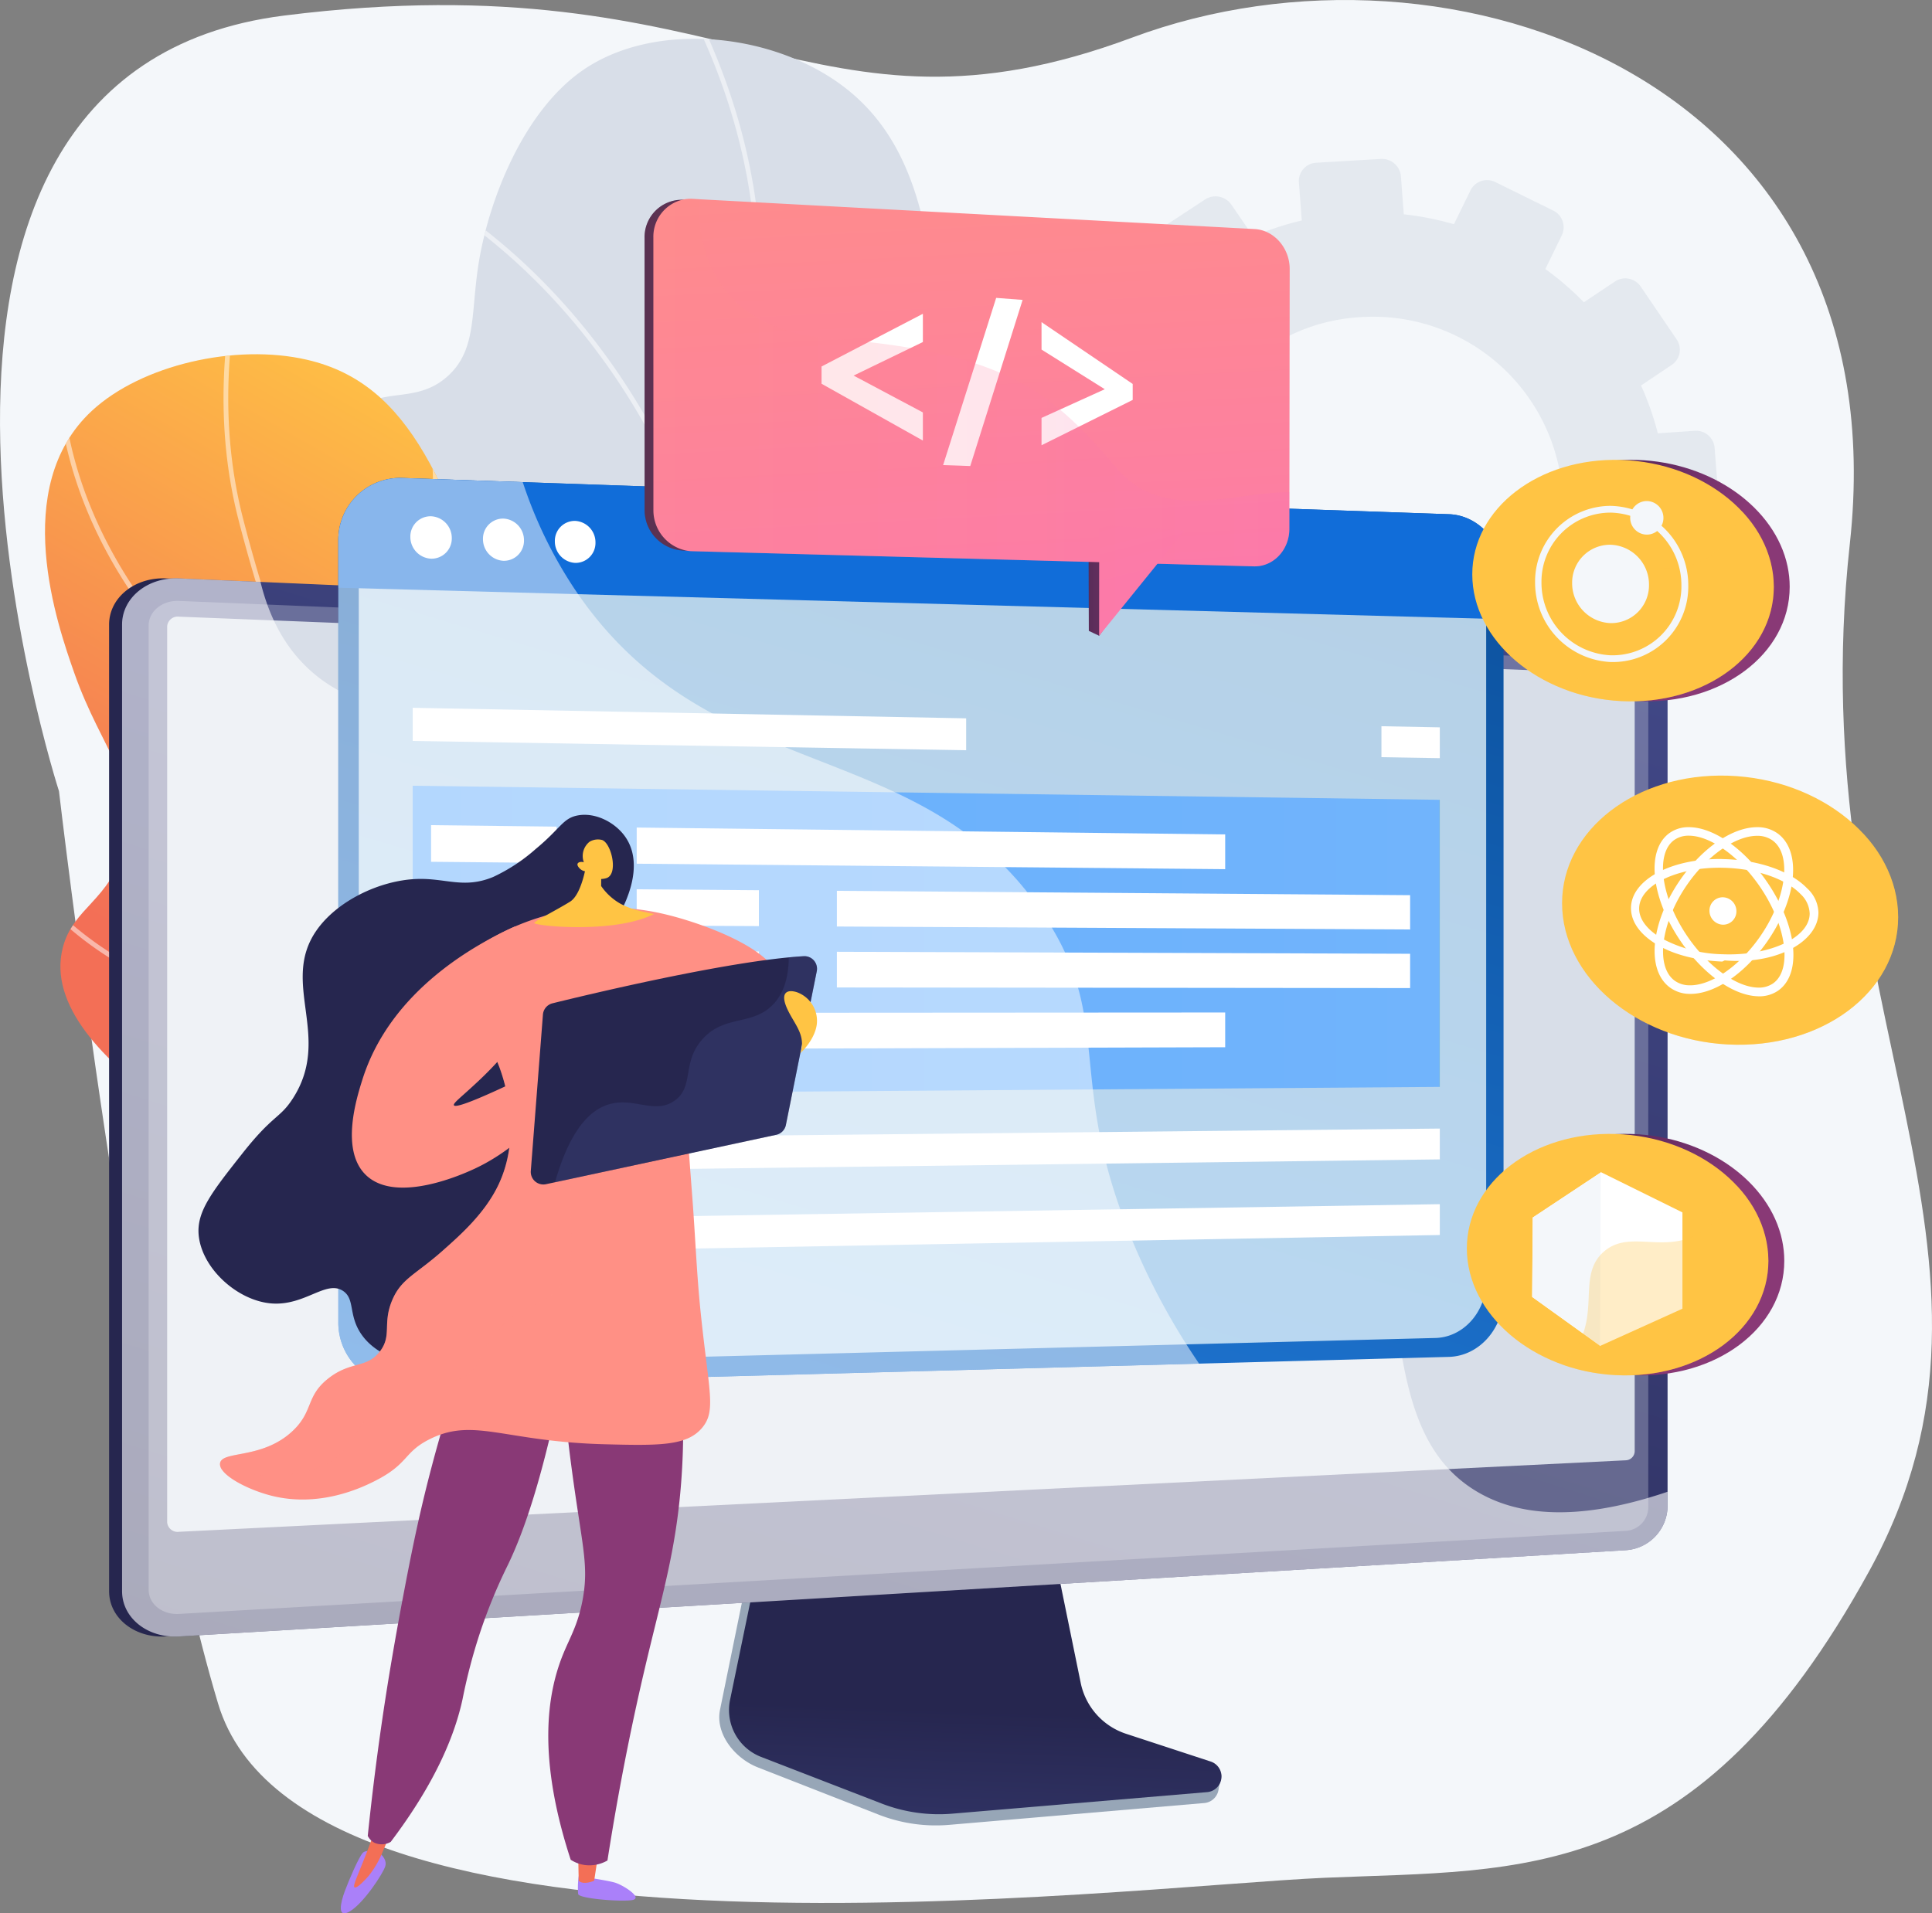 <svg xmlns="http://www.w3.org/2000/svg" xmlns:xlink="http://www.w3.org/1999/xlink" width="414.107" height="410.211" viewBox="0 0 414.107 410.211">
  <rect x="0" y="0" width="414.107" height="410.211" fill="#808080" stroke="none"/>
  <defs>
    <linearGradient id="linear-gradient" x1="0.723" y1="0.099" x2="0.415" y2="0.757" gradientUnits="objectBoundingBox">
      <stop offset="0" stop-color="#ffc444"/>
      <stop offset="0.996" stop-color="#f36f56"/>
    </linearGradient>
    <clipPath id="clip-path">
      <path id="Trazado_162834" data-name="Trazado 162834" d="M-2080.187,1621.744c-12.916-12.12-29.958-31.806-37.67-59.639-10.116-36.5,4.707-54.952,3.036-116.752-1.056-39.077-2.188-66.337-21.889-80.918-15.438-11.426-40.431-13.7-55.6-3.107-12.612,8.807-19.908,27.536-22.135,40.9-1.815,10.9-.357,18.808-6.637,24.547-6.419,5.866-13.348,2.545-19.351,6.889-12.171,8.812-5.124,38-3.986,42.713,12.671,52.47,61.019,87.859,82.293,103.041A327.02,327.02,0,0,0-2080.187,1621.744Z" transform="translate(2247.48 -1354.501)" fill="#d8dee8"/>
    </clipPath>
    <clipPath id="clip-path-2">
      <path id="Trazado_162839" data-name="Trazado 162839" d="M-2118.824,1586.232c-27.966.24-63.624-3.446-97.8-18.829-8.722-3.927-62.6-28.179-56.284-52.71,2.226-8.639,10.038-10.018,13.215-21.518,3.762-13.627-4.8-20.416-10.758-37.38-3.554-10.122-13.957-39.746,3.772-56.189,10.594-9.827,30.755-14.5,46.114-10.947,22.529,5.218,30.311,27.123,42.834,64.416,11.1,33.057,8.28,41.181,16.689,64.846C-2154.8,1535.487-2143.059,1559.663-2118.824,1586.232Z" transform="translate(2276.724 -1387.474)" fill="url(#linear-gradient)"/>
    </clipPath>
    <linearGradient id="linear-gradient-3" x1="0.434" y1="1.819" x2="0.507" y2="0.645" gradientUnits="objectBoundingBox">
      <stop offset="0" stop-color="#444b8c"/>
      <stop offset="0.996" stop-color="#26264f"/>
    </linearGradient>
    <linearGradient id="linear-gradient-4" x1="0.378" y1="0.48" x2="0.132" y2="0.522" gradientUnits="objectBoundingBox">
      <stop offset="0" stop-color="#444b8c"/>
      <stop offset="0.395" stop-color="#383c74"/>
      <stop offset="0.996" stop-color="#26264f"/>
    </linearGradient>
    <linearGradient id="linear-gradient-5" x1="0.788" y1="-0.179" x2="0.128" y2="1.287" xlink:href="#linear-gradient-3"/>
    <linearGradient id="linear-gradient-6" x1="0.788" y1="-0.253" x2="-0.045" y2="1.885" gradientUnits="objectBoundingBox">
      <stop offset="0" stop-color="#084a93"/>
      <stop offset="0.996" stop-color="#2f94ff"/>
      <stop offset="1" stop-color="#80c559"/>
    </linearGradient>
    <linearGradient id="linear-gradient-7" x1="0.413" y1="-2.15" x2="0.584" y2="3.478" gradientUnits="objectBoundingBox">
      <stop offset="0" stop-color="#116dd9"/>
      <stop offset="0.996" stop-color="#116dd9"/>
      <stop offset="1" stop-color="#80c559"/>
    </linearGradient>
    <linearGradient id="linear-gradient-8" y1="0.5" x2="1" y2="0.5" gradientUnits="objectBoundingBox">
      <stop offset="0" stop-color="#67affc"/>
      <stop offset="0.996" stop-color="#71b4fc"/>
      <stop offset="1" stop-color="#80c559"/>
    </linearGradient>
    <linearGradient id="linear-gradient-9" y1="0.5" x2="1" y2="0.5" gradientUnits="objectBoundingBox">
      <stop offset="0" stop-color="#311944"/>
      <stop offset="1" stop-color="#893976"/>
    </linearGradient>
    <linearGradient id="linear-gradient-11" x1="0.42" y1="-0.384" x2="0.628" y2="1.969" gradientUnits="objectBoundingBox">
      <stop offset="0" stop-color="#ff9085"/>
      <stop offset="1" stop-color="#fb6fbb"/>
    </linearGradient>
    <linearGradient id="linear-gradient-12" x1="-0.459" y1="-4.298" x2="1.049" y2="3.284" xlink:href="#linear-gradient-11"/>
    <linearGradient id="linear-gradient-13" x1="0" y1="0.5" x2="1" y2="0.5" xlink:href="#linear-gradient-11"/>
    <linearGradient id="linear-gradient-14" x1="-0.008" y1="0.35" x2="0.749" y2="0.573" xlink:href="#linear-gradient-9"/>
    <linearGradient id="linear-gradient-15" x1="96.054" y1="0.094" x2="96.703" y2="1.596" xlink:href="#linear-gradient"/>
    <linearGradient id="linear-gradient-16" x1="139.451" y1="-0.027" x2="140.379" y2="2" xlink:href="#linear-gradient"/>
    <linearGradient id="linear-gradient-17" x1="-0.008" y1="0.35" x2="0.749" y2="0.573" xlink:href="#linear-gradient-9"/>
    <linearGradient id="linear-gradient-18" x1="96.018" y1="0.094" x2="96.667" y2="1.596" xlink:href="#linear-gradient"/>
    <linearGradient id="linear-gradient-19" x1="139.393" y1="-0.027" x2="140.321" y2="2" xlink:href="#linear-gradient"/>
    <linearGradient id="linear-gradient-21" x1="85.542" y1="0.094" x2="86.191" y2="1.596" xlink:href="#linear-gradient"/>
    <linearGradient id="linear-gradient-22" x1="124.105" y1="-0.027" x2="125.033" y2="2" xlink:href="#linear-gradient"/>
    <linearGradient id="linear-gradient-23" x1="1147.198" y1="0.5" x2="1148.197" y2="0.5" gradientUnits="objectBoundingBox">
      <stop offset="0" stop-color="#aa80f9"/>
      <stop offset="0.996" stop-color="#6165d7"/>
    </linearGradient>
    <linearGradient id="linear-gradient-24" x1="3298.196" y1="0.5" x2="3299.195" y2="0.5" gradientUnits="objectBoundingBox">
      <stop offset="0.004" stop-color="#f36f56"/>
      <stop offset="1" stop-color="#ffc444"/>
    </linearGradient>
    <linearGradient id="linear-gradient-25" x1="1488.524" y1="0.5" x2="1489.523" y2="0.5" xlink:href="#linear-gradient-23"/>
    <linearGradient id="linear-gradient-26" x1="1669.438" y1="0.5" x2="1670.438" y2="0.5" xlink:href="#linear-gradient-24"/>
    <linearGradient id="linear-gradient-27" x1="494.637" y1="0.046" x2="493.014" y2="0.301" xlink:href="#linear-gradient-9"/>
    <linearGradient id="linear-gradient-28" x1="341.197" y1="0.163" x2="340.082" y2="0.436" xlink:href="#linear-gradient-9"/>
    <linearGradient id="linear-gradient-29" x1="153.793" y1="0.683" x2="153.577" y2="0.44" xlink:href="#linear-gradient-3"/>
    <linearGradient id="linear-gradient-30" x1="119.277" y1="0.023" x2="119.415" y2="0.824" xlink:href="#linear-gradient-11"/>
    <linearGradient id="linear-gradient-31" x1="183.387" y1="-0.146" x2="183.6" y2="0.812" xlink:href="#linear-gradient-11"/>
    <linearGradient id="linear-gradient-32" x1="328.6" y1="-0.061" x2="328.982" y2="1.755" xlink:href="#linear-gradient-11"/>
    <linearGradient id="linear-gradient-33" x1="231.795" y1="0.162" x2="230.939" y2="2.45" xlink:href="#linear-gradient-3"/>
    <linearGradient id="linear-gradient-34" x1="488.054" y1="-262.855" x2="487.923" y2="-262.241" xlink:href="#linear-gradient-24"/>
    <linearGradient id="linear-gradient-35" x1="1648.048" y1="-450.88" x2="1646.554" y2="-449.23" xlink:href="#linear-gradient-24"/>
    <linearGradient id="linear-gradient-36" x1="252.454" y1="0.5" x2="253.454" y2="0.5" xlink:href="#linear-gradient-3"/>
    <linearGradient id="linear-gradient-37" x1="2008.682" y1="2.058" x2="2008.307" y2="1.072" xlink:href="#linear-gradient-24"/>
  </defs>
  <g id="Grupo_102182" data-name="Grupo 102182" transform="translate(2281.426 -1350.446)">
    <path id="Trazado_162827" data-name="Trazado 162827" d="M-1884.93,1467.02c10.916-99.433-85.482-133.977-153.823-108.517-68.893,25.665-84.865-16.88-181.742-4.724-98.092,12.308-48.288,166.287-48.288,166.287s15.608,133.9,34.1,195.613c18.392,61.384,194.434,39.175,237.26,37.344,42.578-1.822,79.577,1.694,116.621-65.706C-1843.825,1620.041-1895.811,1566.123-1884.93,1467.02Z" transform="translate(0 0)" fill="#f4f7fa"/>
    <path id="Trazado_162828" data-name="Trazado 162828" d="M-2030.455,1425.345l-7.954.538a62.039,62.039,0,0,0-3.6-10.245l6.6-4.43a3.916,3.916,0,0,0,1.034-5.462l-7.7-11.322a3.992,3.992,0,0,0-5.5-1.1l-6.686,4.463a63.845,63.845,0,0,0-8.25-7.125l3.526-7.24a3.98,3.98,0,0,0-1.858-5.3l-12.393-6.1a3.96,3.96,0,0,0-5.324,1.772l-3.551,7.263a63.5,63.5,0,0,0-10.746-2.127l-.617-8.145a4.071,4.071,0,0,0-4.3-3.725l-13.851.816a3.926,3.926,0,0,0-3.719,4.209l.622,8.169a63.046,63.046,0,0,0-10.416,3.425l-4.672-6.81a4.116,4.116,0,0,0-5.63-1.126l-11.592,7.611a3.931,3.931,0,0,0-1.071,5.54l4.687,6.814a62.53,62.53,0,0,0-7.273,8.194l-7.5-3.622a4.089,4.089,0,0,0-5.451,1.813l-6.137,12.415a4,4,0,0,0,1.909,5.37l7.446,3.573a61.2,61.2,0,0,0-2.1,10.8l-8.241.556a4.017,4.017,0,0,0-3.784,4.281l1.05,13.834a4.085,4.085,0,0,0,4.389,3.719l8.176-.576a61.931,61.931,0,0,0,3.669,10.462l-6.726,4.49a3.963,3.963,0,0,0-1.078,5.575l7.948,11.443a4.123,4.123,0,0,0,5.669,1.048l6.672-4.479a64.04,64.04,0,0,0,8.514,7.228l-3.487,7.134a3.964,3.964,0,0,0,1.9,5.335l12.62,5.944a4.084,4.084,0,0,0,5.4-1.885l3.441-7.068a63.752,63.752,0,0,0,11,2.006l.593,7.812a3.991,3.991,0,0,0,4.315,3.655l13.828-1.091a4,4,0,0,0,3.694-4.274l-.591-7.79a62.878,62.878,0,0,0,10.479-3.651l4.415,6.418a4,4,0,0,0,5.538,1.021l11.343-7.732a3.949,3.949,0,0,0,1.04-5.5l-4.427-6.455a62.809,62.809,0,0,0,7.147-8.307l7.077,3.4a3.955,3.955,0,0,0,5.277-1.842l5.907-12.261a3.946,3.946,0,0,0-1.848-5.263l-7.091-3.425a61.334,61.334,0,0,0,1.971-10.69l7.888-.556a3.913,3.913,0,0,0,3.632-4.2l-1.03-13.559A3.979,3.979,0,0,0-2030.455,1425.345Zm-71.695-24.364a40.709,40.709,0,0,1,43.283,37.27,40.034,40.034,0,0,1-37.206,42.818c-22.408,1.668-42.041-15-43.728-37.239A40.023,40.023,0,0,1-2102.15,1400.981Z" transform="translate(112.323 17.459)" fill="#bfc8d6" opacity="0.3" style="mix-blend-mode: multiply;isolation: isolate"/>
    <g id="Grupo_101522" data-name="Grupo 101522" transform="translate(-2271.781 1358.763)">
      <g id="Grupo_101514" data-name="Grupo 101514" transform="translate(59.98)">
        <g id="Grupo_101513" data-name="Grupo 101513">
          <path id="Trazado_162829" data-name="Trazado 162829" d="M-2080.187,1621.744c-12.916-12.12-29.958-31.806-37.67-59.639-10.116-36.5,4.707-54.952,3.036-116.752-1.056-39.077-2.188-66.337-21.889-80.918-15.438-11.426-40.431-13.7-55.6-3.107-12.612,8.807-19.908,27.536-22.135,40.9-1.815,10.9-.357,18.808-6.637,24.547-6.419,5.866-13.348,2.545-19.351,6.889-12.171,8.812-5.124,38-3.986,42.713,12.671,52.47,61.019,87.859,82.293,103.041A327.02,327.02,0,0,0-2080.187,1621.744Z" transform="translate(2247.48 -1354.501)" fill="#d8dee8"/>
          <g id="Grupo_101512" data-name="Grupo 101512" clip-path="url(#clip-path)">
            <g id="Grupo_101511" data-name="Grupo 101511" transform="translate(-58.607 -14.064)" opacity="0.5" style="mix-blend-mode: soft-light;isolation: isolate">
              <g id="Grupo_101507" data-name="Grupo 101507" transform="translate(132.921)">
                <path id="Trazado_162830" data-name="Trazado 162830" d="M-2103.5,1638.617c-22.516-8.557-41.9-18.765-57.606-30.339-23.249-17.135-37.729-36.817-43.039-58.5-4.152-16.96-2.611-35.34-.661-58.609a326.872,326.872,0,0,1,7.043-44.727c3.3-15.451,5.9-27.656,4.092-45.3-1.835-17.93-7.751-35.758-17.58-52.993l.88-.5c9.9,17.356,15.857,35.319,17.707,53.389,1.823,17.806-.8,30.079-4.11,45.618a326.211,326.211,0,0,0-7.023,44.6c-2.018,24.083-3.479,41.485.636,58.283,5.251,21.45,19.6,40.939,42.655,57.927,15.634,11.521,34.934,21.684,57.366,30.208Z" transform="translate(2211.248 -1347.644)" fill="#fff"/>
              </g>
              <g id="Grupo_101508" data-name="Grupo 101508" transform="translate(70.271 41.392)">
                <path id="Trazado_162831" data-name="Trazado 162831" d="M-2170.984,1456.433l-.163-.548c-10.4-34.9-29.065-56.734-42.9-68.906-14.973-13.176-27.625-18.162-27.75-18.211l.365-.944c.127.049,12.948,5.1,28.054,18.4,13.855,12.193,32.532,34.01,43.029,68.815a92.607,92.607,0,0,0,24.885-18.443c11.658-12.007,25.71-32.965,26.458-64.625l1.014.025c-.757,32.007-14.979,53.2-26.775,65.336-12.782,13.154-25.57,18.82-25.7,18.876Z" transform="translate(2241.793 -1367.825)" fill="#fff"/>
              </g>
              <g id="Grupo_101509" data-name="Grupo 101509" transform="translate(54.011 74.511)">
                <path id="Trazado_162832" data-name="Trazado 162832" d="M-2165.573,1491.529l-.353-.1c-16.975-4.982-36.24-24.518-57.263-58.07a466.077,466.077,0,0,1-26.533-48.967l.921-.416a465.669,465.669,0,0,0,26.475,48.856c14.28,22.785,35.611,51.19,56.334,57.52A266.79,266.79,0,0,1-2137,1455.9c16.454-16.144,54.75-21.719,55.135-21.774l.142,1c-.382.053-38.353,5.583-54.567,21.493a265.131,265.131,0,0,0-29.074,34.6Z" transform="translate(2249.721 -1383.972)" fill="#fff"/>
              </g>
              <g id="Grupo_101510" data-name="Grupo 101510" transform="translate(0 141.572)">
                <path id="Trazado_162833" data-name="Trazado 162833" d="M-2099.29,1530.992l-1-.119c-.188-.023-19.275-2.361-44.2-11.053-23.016-8.024-55.869-23.261-81.7-50.284l-49.864-52.168.732-.7,49.863,52.169c25.688,26.877,58.388,42.04,81.3,50.027a240.554,240.554,0,0,0,42.993,10.868,46.622,46.622,0,0,1-5.736-30.013c1.261-8.438,4.862-16.993,10.7-25.429a103.932,103.932,0,0,1,23.185-23.572l.577.834a102.72,102.72,0,0,0-22.944,23.337c-5.744,8.3-9.282,16.714-10.52,24.994-1.542,10.331.516,20.5,6.117,30.235Z" transform="translate(2276.054 -1416.668)" fill="#fff"/>
              </g>
            </g>
          </g>
        </g>
      </g>
      <g id="Grupo_101521" data-name="Grupo 101521" transform="translate(0 67.629)">
        <g id="Grupo_101520" data-name="Grupo 101520">
          <path id="Trazado_162835" data-name="Trazado 162835" d="M-2118.824,1586.232c-27.966.24-63.624-3.446-97.8-18.829-8.722-3.927-62.6-28.179-56.284-52.71,2.226-8.639,10.038-10.018,13.215-21.518,3.762-13.627-4.8-20.416-10.758-37.38-3.554-10.122-13.957-39.746,3.772-56.189,10.594-9.827,30.755-14.5,46.114-10.947,22.529,5.218,30.311,27.123,42.834,64.416,11.1,33.057,8.28,41.181,16.689,64.846C-2154.8,1535.487-2143.059,1559.663-2118.824,1586.232Z" transform="translate(2276.724 -1387.474)" fill="url(#linear-gradient)"/>
          <g id="Grupo_101519" data-name="Grupo 101519" clip-path="url(#clip-path-2)">
            <g id="Grupo_101518" data-name="Grupo 101518" transform="translate(-4.389 -29.39)" opacity="0.5" style="mix-blend-mode: soft-light;isolation: isolate">
              <g id="Grupo_101515" data-name="Grupo 101515" transform="translate(42.657)">
                <path id="Trazado_162836" data-name="Trazado 162836" d="M-2068.471,1616.282a168.1,168.1,0,0,1-39.229-4.584c-37.752-9.037-70.514-31.57-97.374-66.971-27.923-36.8-42.475-78.3-49.769-106.637-5.081-19.739-4.152-41.591,2.763-64.945l.97.287c-6.861,23.177-7.786,44.844-2.752,64.405,7.269,28.245,21.774,69.611,49.6,106.278,26.714,35.21,59.285,57.616,96.8,66.6,28.166,6.741,57.969,6,88.581-2.213l.262.978A192.322,192.322,0,0,1-2068.471,1616.282Z" transform="translate(2258.066 -1373.145)" fill="#fff"/>
              </g>
              <g id="Grupo_101516" data-name="Grupo 101516" transform="translate(6.937 23.573)">
                <path id="Trazado_162837" data-name="Trazado 162837" d="M-2216.435,1481.916l-.383-.246c-60.353-38.882-59.818-83.72-58.216-96.537.033-.252.054-.417.055-.488l1.014-.006c0,.1-.016.236-.063.622-1.58,12.641-2.088,56.806,57.37,95.306a115.883,115.883,0,0,0,13.8-24.242c5.762-13.643,11.4-34.546,5.526-56.648l.978-.26c5.949,22.391.247,43.535-5.583,57.329a114.913,114.913,0,0,1-14.213,24.816Z" transform="translate(2275.481 -1384.638)" fill="#fff"/>
              </g>
              <g id="Grupo_101517" data-name="Grupo 101517" transform="translate(0 42.557)">
                <path id="Trazado_162838" data-name="Trazado 162838" d="M-2206.155,1524.267c-24.03,0-40.827-6.268-51.44-12.323a72.792,72.792,0,0,1-16.27-12.477,41,41,0,0,1-5-6.073l.859-.535c.059.1,6.266,9.87,20.967,18.238,24.482,13.937,53.385,13.387,73.417,10.44,1.417-3.156,15.684-36.254,12.278-80.534l-3.619-47.031,1.01-.078,3.617,47.031c3.587,46.626-12.321,80.949-12.482,81.289l-.115.244-.269.041A155.978,155.978,0,0,1-2206.155,1524.267Z" transform="translate(2278.863 -1393.894)" fill="#fff"/>
              </g>
            </g>
          </g>
        </g>
      </g>
    </g>
    <g id="Grupo_101526" data-name="Grupo 101526" transform="translate(-2258.044 1474.437)">
      <g id="Grupo_101523" data-name="Grupo 101523" transform="translate(130.788 201.479)">
        <path id="Trazado_162840" data-name="Trazado 162840" d="M-2119.682,1556.732a14.672,14.672,0,0,1-9.728-11.045l-7.23-35.783-61.844,2.2-7.611,37.276c-1.067,5.221,3.2,10.458,8.114,12.382l25.876,10.124a33.647,33.647,0,0,0,15.127,2.193l54.683-4.678a3.393,3.393,0,0,0,3.066-3.005c.184-1.612,1.3-3.423-.22-3.927Z" transform="translate(2206.26 -1508.316)" fill="#97a6b7"/>
        <path id="Trazado_162841" data-name="Trazado 162841" d="M-2120.139,1555.369a14.547,14.547,0,0,1-9.718-10.906l-7.222-35.334-60.338,2.172-7.6,36.808a10.77,10.77,0,0,0,6.662,12.222l25.849,10a34,34,0,0,0,15.113,2.166l54.625-4.619a3.371,3.371,0,0,0,3.064-2.968,3.369,3.369,0,0,0-2.3-3.594Z" transform="translate(2207.328 -1509.13)" fill="url(#linear-gradient-3)"/>
      </g>
      <g id="Grupo_101525" data-name="Grupo 101525">
        <g id="Grupo_101524" data-name="Grupo 101524">
          <path id="Trazado_162842" data-name="Trazado 162842" d="M-2257.833,1637.747c-6.707.4-12.192-3.95-12.192-9.7V1420.811c0-5.749,5.486-10.19,12.192-9.9l310.155,13.438a9.375,9.375,0,0,1,8.912,9.254v176.253a9.565,9.565,0,0,1-8.912,9.4Z" transform="translate(2270.026 -1410.899)" fill="url(#linear-gradient-4)"/>
          <path id="Trazado_162843" data-name="Trazado 162843" d="M-2256.474,1637.747c-6.707.4-12.194-3.95-12.194-9.7V1420.811c0-5.749,5.487-10.19,12.194-9.9l310.155,13.438a9.375,9.375,0,0,1,8.912,9.254v176.253a9.566,9.566,0,0,1-8.912,9.4Z" transform="translate(2271.455 -1410.899)" fill="url(#linear-gradient-5)"/>
          <path id="Trazado_162844" data-name="Trazado 162844" d="M-1949.235,1426.02l-310.155-12.757c-3.585-.148-6.5,2.221-6.5,5.291v206.7c0,3.07,2.917,5.392,6.5,5.188l310.155-17.812a5.106,5.106,0,0,0,4.775-5.025V1430.967A5.006,5.006,0,0,0-1949.235,1426.02Z" transform="translate(2274.371 -1408.421)" fill="#d8dee8" opacity="0.3" style="mix-blend-mode: multiply;isolation: isolate"/>
          <path id="Trazado_162845" data-name="Trazado 162845" d="M-2261.424,1611.1a2.237,2.237,0,0,1-2.533-2.041v-192.09a2.265,2.265,0,0,1,2.533-2.065l310.155,12.284a1.956,1.956,0,0,1,1.866,1.932v164.7a1.98,1.98,0,0,1-1.866,1.949Z" transform="translate(2276.405 -1406.687)" fill="#d8dee8"/>
        </g>
        <path id="Trazado_162846" data-name="Trazado 162846" d="M-1978.7,1606.431c-26.093-16.142-7.868-62.034-37.171-85.092-29.544-23.247-71.114,5.265-91.81-18.81-15.409-17.924,2.621-39.569-12.091-56.428-23.075-26.436-82.139,9.923-109.277-16.121-3.852-3.7-7.74-9.308-9.953-18.31l-17.475-.757c-6.707-.291-12.194,4.149-12.194,9.9v207.237c0,5.749,5.487,10.1,12.194,9.7l310.155-18.488a9.566,9.566,0,0,0,8.912-9.4v-3.134C-1958,1613.713-1970.591,1611.444-1978.7,1606.431Z" transform="translate(2271.455 -1410.899)" fill="#fff" opacity="0.6" style="mix-blend-mode: soft-light;isolation: isolate"/>
      </g>
    </g>
    <g id="Grupo_101531" data-name="Grupo 101531" transform="translate(-2208.909 1452.908)">
      <g id="Grupo_101530" data-name="Grupo 101530">
        <path id="Trazado_162847" data-name="Trazado 162847" d="M-2008.016,1408.184l-224.376-7.773a13.279,13.279,0,0,0-13.679,13.5v167.393a13.4,13.4,0,0,0,13.679,13.607l224.376-6.067c6.475-.177,11.7-6.082,11.7-13.192v-154.19C-1996.313,1414.353-2001.541,1408.408-2008.016,1408.184Z" transform="translate(2246.07 -1400.402)" fill="url(#linear-gradient-6)"/>
        <path id="Trazado_162848" data-name="Trazado 162848" d="M-2243.934,1575.439V1415.147a12.3,12.3,0,0,1,12.644-12.516l218.135,7.249c6.013.2,10.871,5.71,10.871,12.308v148.045c0,6.6-4.858,12.07-10.871,12.224l-218.135,5.594A12.413,12.413,0,0,1-2243.934,1575.439Z" transform="translate(2248.315 -1398.068)" fill="#f0fcff" opacity="0.74" style="mix-blend-mode: soft-light;isolation: isolate"/>
        <path id="Trazado_162849" data-name="Trazado 162849" d="M-2008.016,1408.184l-224.376-7.773a13.279,13.279,0,0,0-13.679,13.5v10.028l249.757,6.758v-9.236C-1996.313,1414.353-2001.541,1408.408-2008.016,1408.184Z" transform="translate(2246.07 -1400.402)" fill="url(#linear-gradient-7)"/>
        <path id="Trazado_162850" data-name="Trazado 162850" d="M-2229.662,1409.095a4.332,4.332,0,0,1-4.435,4.41,4.664,4.664,0,0,1-4.446-4.682,4.332,4.332,0,0,1,4.446-4.41A4.664,4.664,0,0,1-2229.662,1409.095Z" transform="translate(2253.982 -1396.19)" fill="#fff"/>
        <path id="Trazado_162851" data-name="Trazado 162851" d="M-2222.163,1409.313a4.3,4.3,0,0,1-4.389,4.389,4.631,4.631,0,0,1-4.4-4.658,4.3,4.3,0,0,1,4.4-4.389A4.632,4.632,0,0,1-2222.163,1409.313Z" transform="translate(2261.957 -1395.934)" fill="#fff"/>
        <path id="Trazado_162852" data-name="Trazado 162852" d="M-2214.736,1409.531a4.271,4.271,0,0,1-4.348,4.369,4.6,4.6,0,0,1-4.358-4.635,4.269,4.269,0,0,1,4.358-4.369A4.6,4.6,0,0,1-2214.736,1409.531Z" transform="translate(2269.854 -1395.682)" fill="#fff"/>
        <path id="Trazado_162853" data-name="Trazado 162853" d="M-2018.146,1497.144l-220.151,1.6v-66.169l220.151,3.021Z" transform="translate(2254.241 -1366.584)" fill="url(#linear-gradient-8)"/>
        <path id="Trazado_162854" data-name="Trazado 162854" d="M-2018.146,1475.021l-220.151,2.769v-7.105l220.151-2.273Z" transform="translate(2254.241 -1328.92)" fill="#fff"/>
        <path id="Trazado_162855" data-name="Trazado 162855" d="M-2018.146,1482.926l-220.151,3.987v-7.105l220.151-3.491Z" transform="translate(2254.241 -1320.612)" fill="#fff"/>
        <g id="Grupo_101527" data-name="Grupo 101527" transform="translate(15.945 49.285)">
          <path id="Trazado_162856" data-name="Trazado 162856" d="M-2119.67,1426.688l-118.626-2.257v7.105l118.626,1.99Z" transform="translate(2238.296 -1424.431)" fill="#fff"/>
          <path id="Trazado_162857" data-name="Trazado 162857" d="M-2137.062,1426.357v6.637l12.514.21V1426.6Z" transform="translate(2344.699 -1422.407)" fill="#fff"/>
        </g>
        <g id="Grupo_101528" data-name="Grupo 101528" opacity="0.5" style="mix-blend-mode: soft-light;isolation: isolate">
          <path id="Trazado_162858" data-name="Trazado 162858" d="M-2095.118,1493.7c-26.2-38.851-71.582-26.518-100.311-69.484a94.82,94.82,0,0,1-11.111-22.908l-25.852-.9a13.279,13.279,0,0,0-13.679,13.5v167.393a13.4,13.4,0,0,0,13.679,13.607l170.82-4.619a146.429,146.429,0,0,1-13.785-25.127C-2090.632,1529.4-2079.317,1517.13-2095.118,1493.7Z" transform="translate(2246.07 -1400.402)" fill="#fff"/>
        </g>
        <g id="Grupo_101529" data-name="Grupo 101529" transform="translate(19.88 74.441)" style="mix-blend-mode: soft-light;isolation: isolate">
          <path id="Trazado_162859" data-name="Trazado 162859" d="M-2209.468,1444.805l-26.909-.25V1436.7l26.909.315Z" transform="translate(2236.377 -1436.696)" fill="#fff"/>
          <path id="Trazado_162860" data-name="Trazado 162860" d="M-2088.752,1445.873l-126.136-1.173v-7.753l126.136,1.476Z" transform="translate(2258.963 -1436.432)" fill="#fff"/>
          <path id="Trazado_162861" data-name="Trazado 162861" d="M-2188.7,1451.293l-26.192-.136V1443.4l26.192.2Z" transform="translate(2258.963 -1429.646)" fill="#fff"/>
          <path id="Trazado_162862" data-name="Trazado 162862" d="M-2071.1,1451.851l-122.867-.638v-7.65l122.867.933Z" transform="translate(2280.949 -1429.479)" fill="#fff"/>
          <path id="Trazado_162863" data-name="Trazado 162863" d="M-2188.7,1457.642l-26.192-.029v-7.752l26.192.091Z" transform="translate(2258.963 -1422.86)" fill="#fff"/>
          <path id="Trazado_162864" data-name="Trazado 162864" d="M-2071.1,1457.717l-122.867-.133v-7.65l122.867.428Z" transform="translate(2280.949 -1422.783)" fill="#fff"/>
          <path id="Trazado_162865" data-name="Trazado 162865" d="M-2209.468,1464.117l-26.909.082v-7.859l26.909-.017Z" transform="translate(2236.377 -1416.068)" fill="#fff"/>
          <path id="Trazado_162866" data-name="Trazado 162866" d="M-2088.752,1463.729l-126.136.381v-7.753l126.136-.078Z" transform="translate(2258.963 -1416.113)" fill="#fff"/>
        </g>
      </g>
    </g>
    <g id="Grupo_101534" data-name="Grupo 101534" transform="translate(-2143.269 1393.071)">
      <g id="Grupo_101532" data-name="Grupo 101532">
        <path id="Trazado_162867" data-name="Trazado 162867" d="M-2078.239,1386.332l-.056,47.763-.01,7.671c0,4.5-3.063,3.4-7.22,3.321l-15.3.183-1.995.025-13.8.166-2.271.029-86.321,1.034-.566.008a8.7,8.7,0,0,1-8.281-8.77l-.01-58.2a8.014,8.014,0,0,1,8.025-8.233l.26,0,3.288.183,116.713,6.289C-2081.622,1377.988-2078.232,1381.83-2078.239,1386.332Z" transform="translate(2214.067 -1371.126)" fill="url(#linear-gradient-9)"/>
        <path id="Trazado_162868" data-name="Trazado 162868" d="M-2149.505,1406.57l-2.083,2.944-2.854,4.028-10.961,15.482-2.209-1.051-.036-14.787-.01-3.476-.011-4.343,2.286.149Z" transform="translate(2262.835 -1335.347)" fill="url(#linear-gradient-9)"/>
        <path id="Trazado_162869" data-name="Trazado 162869" d="M-2076.757,1386.27l-.062,47.872-.01,7.843c0,4.519-3.415,8.137-7.589,8.04l-20.685-.56-1.536-.041-10.946-.294-2.26-.063-84.988-2.293a7.478,7.478,0,0,1-1.343-.15,8.8,8.8,0,0,1-6.962-8.657l-.01-58.47a8.154,8.154,0,0,1,6.14-8.054,7.761,7.761,0,0,1,2.171-.208l1.384.076,119.124,6.4C-2080.158,1377.892-2076.751,1381.748-2076.757,1386.27Z" transform="translate(2215.033 -1371.228)" fill="url(#linear-gradient-11)"/>
        <path id="Trazado_162870" data-name="Trazado 162870" d="M-2148.312,1406.521l-2.442,3.017-3.312,4.094-12.5,15.442.013-15.774v-7.977Z" transform="translate(2263.994 -1335.394)" fill="url(#linear-gradient-12)"/>
      </g>
      <g id="Grupo_101533" data-name="Grupo 101533" transform="translate(37.936 21.244)">
        <path id="Trazado_162871" data-name="Trazado 162871" d="M-2173.854,1410.422l-21.717-12.179v-3.7l21.717-11.3v6.055l-14.846,7.193,14.846,7.9Z" transform="translate(2195.571 -1379.839)" fill="#fff"/>
        <path id="Trazado_162872" data-name="Trazado 162872" d="M-2165.828,1382.013l-11.223,35.619-5.816-.2,11.371-35.85Z" transform="translate(2208.924 -1381.586)" fill="#fff"/>
        <path id="Trazado_162873" data-name="Trazado 162873" d="M-2172.583,1404.654l13.558-6.151-13.558-8.5v-5.882l19.542,13.25v3.425l-19.542,9.72Z" transform="translate(2219.733 -1378.926)" fill="#fff"/>
      </g>
      <path id="Trazado_162874" data-name="Trazado 162874" d="M-2075.853,1434.142l-.011,7.843c0,4.519-3.414,8.137-7.588,8.04l-20.685-.56-12.5,15.44-2.209-1.05-.034-14.788-84.988-2.293a7.474,7.474,0,0,1-1.344-.15l-.566.008a8.7,8.7,0,0,1-8.281-8.77l-.01-58.193a8.036,8.036,0,0,1,8.025-8.227,7.759,7.759,0,0,1,2.17-.208l1.385.076c-.006.1-.006.205-.006.312-.034,11.41,4.239,27.634,28.31,29.543,37.607,2.978,47.3,11.347,61.436,27.94,9.232,10.833,23.409,5.71,34.453,5.09C-2077.461,1434.15-2076.644,1434.13-2075.853,1434.142Z" transform="translate(2214.067 -1371.228)" opacity="0.2" fill="url(#linear-gradient-13)" style="mix-blend-mode: multiply;isolation: isolate"/>
    </g>
    <g id="Grupo_101537" data-name="Grupo 101537" transform="translate(-1967.02 1593.542)">
      <path id="Trazado_162875" data-name="Trazado 162875" d="M-2094.586,1468.988c16.109.5,29.638,10.329,32.273,22.779l.01.049q.215,1.021.328,2.067l.016.137c.033.324.06.652.078.98,0,.06,0,.119.008.179.016.334.027.671.027,1.009,0,14.466-14.766,25.431-32.741,24.5-.478-.025-.951-.06-1.426-.1l-.139-.01c-.447-.041-.892-.09-1.333-.143l-.207-.027c-.429-.054-.853-.117-1.276-.185l-.238-.039q-.625-.1-1.236-.225c-.084-.016-.166-.033-.249-.052q-.612-.123-1.214-.266l-.232-.057c-.4-.1-.8-.2-1.187-.308l-.212-.062q-.528-.151-1.052-.313c-.089-.029-.177-.055-.265-.082q-.53-.172-1.051-.357l-.227-.078,0,0c-11.949-4.31-20.348-14.011-20.348-24.857C-2126.473,1479.434-2112.3,1468.444-2094.586,1468.988Z" transform="translate(2129.884 -1468.969)" fill="url(#linear-gradient-14)"/>
      <path id="Trazado_162876" data-name="Trazado 162876" d="M-2128.136,1493.525c0,14.091,14.175,26.247,31.89,27.164,17.973.931,32.739-10.034,32.739-24.5s-14.765-26.649-32.739-27.2C-2113.961,1468.444-2128.136,1479.434-2128.136,1493.525Z" transform="translate(2128.136 -1468.969)" fill="url(#linear-gradient-15)"/>
      <g id="Grupo_101535" data-name="Grupo 101535" transform="translate(13.999 8.162)">
        <path id="Trazado_162877" data-name="Trazado 162877" d="M-2089.1,1481.62v20.645l-17.7,8.006-.091-.143-14.424-10.385.125-17.02,14.554-9.644-.023-.131Z" transform="translate(2121.311 -1472.948)" fill="#fff"/>
        <path id="Trazado_162878" data-name="Trazado 162878" d="M-2106.629,1473.009l-.141,37.073-14.534-10.4.119-17.019Z" transform="translate(2121.317 -1472.885)" fill="#f4f7fa"/>
      </g>
      <g id="Grupo_101536" data-name="Grupo 101536" transform="translate(20.346 11.093)" opacity="0.3" style="mix-blend-mode: multiply;isolation: isolate">
        <path id="Trazado_162879" data-name="Trazado 162879" d="M-2114.493,1508.037c3.878-7.431-.042-14.725,5.205-19.427,5.354-4.8,12.346.152,19.916-3.647,2.939-1.477,6.214-4.4,8.655-10.585a23.651,23.651,0,0,1,6.783,16.128c0,14.466-14.765,25.431-32.739,24.5a40.171,40.171,0,0,1-11.543-2.306A15.844,15.844,0,0,0-2114.493,1508.037Z" transform="translate(2118.216 -1474.377)" fill="url(#linear-gradient-16)"/>
      </g>
    </g>
    <g id="Grupo_101543" data-name="Grupo 101543" transform="translate(-1965.857 1449.033)">
      <path id="Trazado_162880" data-name="Trazado 162880" d="M-2094.017,1398.532c16.108.495,29.635,10.329,32.272,22.78l.01.049q.212,1.021.329,2.065l.014.137c.034.326.059.652.077.98,0,.06.007.119.009.179.016.336.026.673.026,1.009,0,14.468-14.765,25.431-32.738,24.5-.479-.025-.955-.059-1.426-.1l-.14-.012c-.447-.039-.892-.088-1.335-.144l-.206-.025q-.642-.083-1.275-.185l-.241-.039c-.413-.07-.826-.146-1.234-.226l-.25-.051c-.406-.084-.811-.172-1.212-.269-.078-.019-.156-.037-.232-.058-.4-.1-.8-.2-1.189-.308-.07-.018-.14-.041-.209-.06q-.532-.151-1.052-.316c-.088-.027-.178-.053-.266-.082-.354-.113-.7-.234-1.048-.357-.076-.026-.152-.049-.229-.076l0,0c-11.947-4.309-20.348-14.009-20.348-24.856C-2125.907,1408.976-2111.732,1397.989-2094.017,1398.532Z" transform="translate(2129.316 -1398.513)" fill="url(#linear-gradient-17)"/>
      <path id="Trazado_162881" data-name="Trazado 162881" d="M-2127.569,1423.067c0,14.093,14.173,26.249,31.888,27.166,17.976.929,32.741-10.033,32.741-24.5s-14.765-26.647-32.741-27.2C-2113.4,1397.989-2127.569,1408.976-2127.569,1423.067Z" transform="translate(2127.569 -1398.513)" fill="url(#linear-gradient-18)"/>
      <g id="Grupo_101538" data-name="Grupo 101538" transform="translate(20.345 11.091)" opacity="0.3" style="mix-blend-mode: multiply;isolation: isolate">
        <path id="Trazado_162882" data-name="Trazado 162882" d="M-2113.926,1437.58c3.878-7.431-.043-14.725,5.206-19.428,5.353-4.8,12.345.154,19.916-3.646,2.939-1.475,6.215-4.4,8.656-10.586a23.663,23.663,0,0,1,6.783,16.127c0,14.469-14.766,25.431-32.741,24.5a40.256,40.256,0,0,1-11.543-2.305A15.857,15.857,0,0,0-2113.926,1437.58Z" transform="translate(2117.65 -1403.92)" fill="url(#linear-gradient-19)"/>
      </g>
      <g id="Grupo_101542" data-name="Grupo 101542" transform="translate(13.461 8.835)">
        <g id="Grupo_101541" data-name="Grupo 101541" transform="translate(0 1.028)">
          <g id="Grupo_101539" data-name="Grupo 101539">
            <path id="Trazado_162883" data-name="Trazado 162883" d="M-2104.905,1436.8a17.056,17.056,0,0,1-16.1-17.075,16.209,16.209,0,0,1,16.1-16.4,17,17,0,0,1,16.736,17.089A16.165,16.165,0,0,1-2104.905,1436.8Zm0-32.025a14.8,14.8,0,0,0-14.73,14.979,15.576,15.576,0,0,0,14.73,15.6,14.766,14.766,0,0,0,15.262-14.967A15.531,15.531,0,0,0-2104.905,1404.771Z" transform="translate(2121.006 -1403.321)" fill="#f4f7fa"/>
          </g>
          <g id="Grupo_101540" data-name="Grupo 101540" transform="translate(7.944 8.339)">
            <path id="Trazado_162884" data-name="Trazado 162884" d="M-2100.66,1415.961a8.106,8.106,0,0,1-8.317,8.225,8.542,8.542,0,0,1-8.157-8.571,8.116,8.116,0,0,1,8.157-8.227A8.526,8.526,0,0,1-2100.66,1415.961Z" transform="translate(2117.134 -1407.387)" fill="#f4f7fa"/>
          </g>
        </g>
        <path id="Trazado_162885" data-name="Trazado 162885" d="M-2103.943,1406.434a3.562,3.562,0,0,1-3.577,3.583,3.6,3.6,0,0,1-3.546-3.614,3.563,3.563,0,0,1,3.546-3.583A3.6,3.6,0,0,1-2103.943,1406.434Z" transform="translate(2131.454 -1402.82)" fill="#f4f7fa"/>
      </g>
    </g>
    <g id="Grupo_101549" data-name="Grupo 101549" transform="translate(-1946.61 1516.724)">
      <path id="Trazado_162886" data-name="Trazado 162886" d="M-2080.787,1431.537c17.953.549,33.032,11.513,35.971,25.388l.01.055q.24,1.138.367,2.3l.016.154c.037.363.066.726.086,1.091,0,.068.008.133.01.2.019.373.031.747.031,1.124,0,16.125-16.457,28.345-36.492,27.308-.534-.026-1.063-.065-1.59-.111l-.156-.012c-.5-.046-.992-.1-1.487-.16l-.23-.029c-.478-.062-.952-.129-1.421-.205-.09-.014-.178-.029-.266-.045q-.7-.114-1.379-.25l-.277-.058q-.68-.138-1.351-.3l-.261-.066c-.443-.108-.886-.221-1.323-.342l-.236-.068q-.591-.167-1.171-.351c-.1-.031-.2-.06-.3-.092q-.588-.191-1.17-.4c-.084-.029-.17-.055-.251-.084v0c-13.318-4.8-22.68-15.615-22.68-27.705C-2116.332,1443.179-2100.533,1430.93-2080.787,1431.537Z" transform="translate(2120.133 -1431.516)" fill="url(#linear-gradient-14)"/>
      <path id="Trazado_162887" data-name="Trazado 162887" d="M-2118.185,1458.884c0,15.707,15.8,29.256,35.542,30.278,20.035,1.038,36.493-11.182,36.493-27.308s-16.458-29.7-36.493-30.317C-2102.386,1430.93-2118.185,1443.179-2118.185,1458.884Z" transform="translate(2118.185 -1431.516)" fill="url(#linear-gradient-21)"/>
      <g id="Grupo_101544" data-name="Grupo 101544" transform="translate(22.677 12.363)" opacity="0.3" style="mix-blend-mode: multiply;isolation: isolate">
        <path id="Trazado_162888" data-name="Trazado 162888" d="M-2102.978,1475.061c4.324-8.284-.047-16.412,5.8-21.655,5.966-5.347,13.76.17,22.2-4.065,3.275-1.645,6.926-4.9,9.647-11.8a26.374,26.374,0,0,1,7.559,17.976c0,16.125-16.458,28.345-36.492,27.308a44.79,44.79,0,0,1-12.866-2.568A17.665,17.665,0,0,0-2102.978,1475.061Z" transform="translate(2107.129 -1437.543)" fill="url(#linear-gradient-22)"/>
      </g>
      <g id="Grupo_101548" data-name="Grupo 101548" transform="translate(14.772 11.062)">
        <path id="Trazado_162889" data-name="Trazado 162889" d="M-2097.007,1447.226a2.848,2.848,0,0,1-2.89,2.89,2.983,2.983,0,0,1-2.885-2.99,2.849,2.849,0,0,1,2.873-2.89A2.984,2.984,0,0,1-2097.007,1447.226Z" transform="translate(2119.602 -1429.209)" fill="#fff"/>
        <g id="Grupo_101545" data-name="Grupo 101545" transform="translate(5.061)">
          <path id="Trazado_162890" data-name="Trazado 162890" d="M-2101.135,1472.647a7.187,7.187,0,0,1-4.19-1.432c-5.027-3.832-4.012-13.9,2.324-23.054,4.722-6.818,11.176-11.252,16.459-11.252a7.339,7.339,0,0,1,4.336,1.3c5.306,3.768,4.257,14.15-2.373,23.505C-2089.427,1468.557-2095.931,1472.829-2101.135,1472.647Zm14.6-33.885c-4.639-.008-10.667,4.215-15.007,10.472-5.592,8.059-6.847,17.414-2.757,20.521a5.419,5.419,0,0,0,3.165,1.054c4.563.152,10.615-3.932,15.049-10.2,5.813-8.214,7.113-17.822,2.82-20.879A5.536,5.536,0,0,0-2086.538,1438.761Z" transform="translate(2108.516 -1436.909)" fill="#fff"/>
        </g>
        <g id="Grupo_101546" data-name="Grupo 101546" transform="translate(5.053)">
          <path id="Trazado_162891" data-name="Trazado 162891" d="M-2086.445,1473.161h0c-5.3-.187-11.791-4.875-16.538-11.886-6.352-9.377-7.374-19.456-2.364-23.091a6.941,6.941,0,0,1,4.175-1.276c5.186,0,11.687,4.473,16.561,11.457,6.687,9.581,7.809,20.031,2.51,23.634A7.106,7.106,0,0,1-2086.445,1473.161Zm-14.724-34.427a5.252,5.252,0,0,0-3.155.938c-4.075,2.949-2.812,12.321,2.8,20.583,4.365,6.43,10.424,10.889,15.078,11.043a5.365,5.365,0,0,0,3.275-.86c4.285-2.923,2.923-12.6-2.937-21.017C-2090.57,1443.015-2096.621,1438.743-2101.169,1438.734Z" transform="translate(2108.52 -1436.909)" fill="#fff"/>
        </g>
        <g id="Grupo_101547" data-name="Grupo 101547" transform="translate(0 6.817)">
          <path id="Trazado_162892" data-name="Trazado 162892" d="M-2090.887,1461.975h0l-.539.256c-5.242-.224-10.123-1.383-13.759-3.5-3.791-2.209-5.839-5.017-5.8-8.042.088-5.952,8.477-10.524,19.3-10.452l.539.024c7.45.158,14.327,2.543,17.879,6.231a7.319,7.319,0,0,1,2.461,5.263C-2070.87,1457.948-2079.789,1462.955-2090.887,1461.975Zm-.792-19.866c-9.685-.082-17.488,3.821-17.557,8.7-.035,2.322,1.7,4.615,4.887,6.469a28.6,28.6,0,0,0,12.942,3.38l.515.019c9.9.262,18.152-3.641,18.209-8.7a5.966,5.966,0,0,0-1.92-4.186c-3.209-3.345-9.58-5.511-16.562-5.671Z" transform="translate(2110.984 -1440.233)" fill="#fff"/>
        </g>
      </g>
    </g>
    <g id="Grupo_101551" data-name="Grupo 101551" transform="translate(-2238.886 1525.134)">
      <path id="Trazado_162893" data-name="Trazado 162893" d="M-2220.847,1546.563a17.535,17.535,0,0,0-.119,3.823c.242.96,8.569,1.653,11.4,1.321s-1.684-3.222-3.484-3.764S-2220.847,1546.563-2220.847,1546.563Z" transform="translate(2302.347 -1319.004)" fill="url(#linear-gradient-23)"/>
      <path id="Trazado_162894" data-name="Trazado 162894" d="M-2216.7,1544.365l-.877,5.747s-2.238,1.007-3.314.013l-.119-6.016Z" transform="translate(2302.39 -1321.584)" fill="url(#linear-gradient-24)"/>
      <path id="Trazado_162895" data-name="Trazado 162895" d="M-2237.572,1544.3s1.768,1.313,1.3,2.882-4.594,7.864-7.533,9.648-2.017-1.934-1.161-4.252,3.04-7.423,3.893-8.278S-2237.572,1544.3-2237.572,1544.3Z" transform="translate(2276.318 -1321.779)" fill="url(#linear-gradient-25)"/>
      <path id="Trazado_162896" data-name="Trazado 162896" d="M-2235.852,1541.03c-.855,2.381-1.676,4.338-2.318,5.782a20.636,20.636,0,0,1-3.081,5.433c-.767.9-2.584,2.836-3.072,2.514s.834-2.675,3.4-9.552c.372-1,1.546-4.178,1.546-4.178h3.528Z" transform="translate(2277.777 -1324.82)" fill="url(#linear-gradient-26)"/>
      <path id="Trazado_162897" data-name="Trazado 162897" d="M-2195.977,1492.611a148.827,148.827,0,0,1,.32,26.547c-1.141,14.688-4.077,23.981-7.759,39.641-2.252,9.57-5.283,23.656-8.03,41.273a7.733,7.733,0,0,1-4.922.964,7.433,7.433,0,0,1-2.956-1.122c-7.2-22.005-5.074-35.641-1.6-44.136,1.481-3.622,3.278-6.479,4.237-12.046,1.269-7.365-.3-11.481-2.542-28.542-1.6-12.158-1.319-14.037-.257-15.861C-2215.238,1492.037-2202.25,1492.178-2195.977,1492.611Z" transform="translate(2299.109 -1375.887)" fill="url(#linear-gradient-27)"/>
      <path id="Trazado_162898" data-name="Trazado 162898" d="M-2200.936,1493.773c-4.411,22.781-8.741,34.747-12.017,41.516a113.52,113.52,0,0,0-6.053,14.774,120.673,120.673,0,0,0-3.679,14.072c-1.52,6.984-5.28,17.18-15.393,30.555a3.846,3.846,0,0,1-3.5.178,3.381,3.381,0,0,1-1.417-1.469c1.322-12.786,2.84-23.531,4.159-31.824.275-1.739,1.493-9.349,3.4-19.4.746-3.934,1.841-9.7,3.152-15.619,1.632-7.373,4.137-17.405,8-29.425Q-2212.61,1495.451-2200.936,1493.773Z" transform="translate(2279.281 -1374.49)" fill="url(#linear-gradient-28)"/>
      <path id="Trazado_162899" data-name="Trazado 162899" d="M-2178.583,1464.787c2.5-2.314,7.287-4.978,9.689-11.177.722-1.866,3.282-8.475-.495-13.531-2.242-3-6.4-5.04-10.074-4.317-3.137.615-3.626,2.8-8.955,7.195a37.7,37.7,0,0,1-9.119,5.991c-6.356,2.619-10.175.154-16.558.435-7.841.347-16.95,4.722-21.337,11.086-7.79,11.293,3.494,22.75-5.038,35.98-2.8,4.336-4.173,3.364-10.794,11.754s-9.945,12.6-9.355,17.75c.819,7.146,8.515,13.969,15.76,14.433,7.081.455,11.581-5.115,15.185-2.679,2.563,1.733,1.1,5.1,3.821,9.158,3.513,5.224,10.415,6.266,11.528,6.434,10.348,1.561,24.3-10.573,30.225-24.947C-2173.414,1502.432-2192.183,1477.359-2178.583,1464.787Z" transform="translate(2260.686 -1435.616)" fill="url(#linear-gradient-29)"/>
      <path id="Trazado_162900" data-name="Trazado 162900" d="M-2138.489,1461.793c.072-7.234-16.365-13.018-23.884-14.881a53.229,53.229,0,0,0-23.343-.6,52.13,52.13,0,0,0-27.095,15.526,36.562,36.562,0,0,1,14.355,17.943c1.19,3.284,4.708,14.511-.322,25.027-2.9,6.059-8.028,10.608-11.923,14.064-5.841,5.183-8.867,5.979-10.825,10.623-2.133,5.056.016,7.521-2.632,10.981-2.844,3.719-6.178,1.99-11,5.75-4.939,3.85-3.181,7.019-7.675,11.274-6.53,6.182-15.188,4.174-15.592,6.955-.347,2.394,5.806,5.64,11.034,6.957,10.352,2.607,19.383-1.77,22.067-3.117,7.435-3.735,6.151-6.154,11.818-9,9.492-4.768,15.978.538,37.6,1.083,11.707.3,17.627.363,20.87-3.6,2.961-3.619,1.4-7.587-.374-24.689-.845-8.14-1.151-16.326-1.774-24.487-1.763-23.08-1.817-25.111-.252-28.3C-2151.828,1467.873-2138.55,1468.287-2138.489,1461.793Z" transform="translate(2263.049 -1425.428)" fill="url(#linear-gradient-30)"/>
      <g id="Grupo_101550" data-name="Grupo 101550" transform="translate(4.611 35.445)" opacity="0.3" style="mix-blend-mode: multiply;isolation: isolate">
        <path id="Trazado_162901" data-name="Trazado 162901" d="M-2242.833,1549.529c4.494-4.256,2.736-7.425,7.675-11.275,4.822-3.759,8.155-2.031,11-5.749,2.647-3.46.5-5.925,2.632-10.981,1.958-4.643,4.984-5.439,10.825-10.622,3.9-3.456,9.023-8.005,11.923-14.064,5.029-10.516,1.512-21.743.322-25.027a36.56,36.56,0,0,0-14.354-17.943c.268-.291.586-.621.926-.97,18.452,2.535,29.207,13.2,30.538,16.353,3.077,7.3-1.792,9.978-1.917,31.024-.062,10.061,1.023,14.031-2.24,18.23-3.732,4.8-8.033,3.316-13.432,9.594-4.147,4.824-3.485,7.882-7.357,9.915-4.163,2.184-6.815-.361-11.512.64-7.847,1.674-9.525,10.721-14.712,15.672-3.923,3.743-11.176,6.36-25.48,3.55a2,2,0,0,1-.426-1.393C-2258.02,1553.7-2249.363,1555.71-2242.833,1549.529Z" transform="translate(2258.438 -1452.897)" fill="url(#linear-gradient-31)"/>
      </g>
      <path id="Trazado_162902" data-name="Trazado 162902" d="M-2201.43,1480.834c1.963,4.166-7.052,13.865-17.069,18.472-2.041.939-16.7,7.677-23.228,1.2-5.4-5.355-1.916-16.427-.671-20.382,6.107-19.411,24.861-29.285,32.72-32.845,5.866,14.667,2.412,21.2,1.052,23.243a78.176,78.176,0,0,1-9.595,10.555c-2.962,2.775-4.805,4.124-4.557,4.557.308.539,3.78-.478,17.263-7.042C-2203.951,1478.843-2202.1,1479.413-2201.43,1480.834Z" transform="translate(2277.536 -1423.359)" fill="url(#linear-gradient-32)"/>
      <path id="Trazado_162903" data-name="Trazado 162903" d="M-2164.66,1453.631l-6.617,32.948a2.7,2.7,0,0,1-2.082,2.11l-49.33,10.588a2.7,2.7,0,0,1-3.263-2.853l2.6-33.508a2.708,2.708,0,0,1,2.047-2.417c7.824-1.93,37.945-9.164,53.83-10.1A2.7,2.7,0,0,1-2164.66,1453.631Z" transform="translate(2297.185 -1420.085)" fill="url(#linear-gradient-33)"/>
      <path id="Trazado_162904" data-name="Trazado 162904" d="M-2214.242,1440.24s-.931,7.437-3.675,9.141-7.185,3.93-7.673,4.535,17.008,2.486,25.679-1.891h0c-2.858-.594-3.635-.814-3.635-.814a16.1,16.1,0,0,1-3.673-1.454,12.472,12.472,0,0,1-4.036-3.733l.03-4.12Z" transform="translate(2297.563 -1430.756)" fill="url(#linear-gradient-34)"/>
      <path id="Trazado_162905" data-name="Trazado 162905" d="M-2219.4,1445.031a4.119,4.119,0,0,0,4.6,1.434c2.513-.917,1.013-7.41-.98-8.151a3.527,3.527,0,0,0-2.7.374,3.911,3.911,0,0,0-1.229,4.4c-.634-.185-1.194-.018-1.333.3-.178.4.359.941.482,1.064A2.132,2.132,0,0,0-2219.4,1445.031Z" transform="translate(2302.307 -1432.913)" fill="url(#linear-gradient-35)"/>
      <path id="Trazado_162906" data-name="Trazado 162906" d="M-2211.746,1482.118c5.3-1.493,9.691,2.215,13.913-.72,4.324-3.007,1.5-8.143,6-13.192,4.806-5.4,10.9-2.755,15.352-7.675,1.651-1.827,3.136-4.806,3.159-9.88,1.116-.108,2.183-.194,3.191-.254a2.7,2.7,0,0,1,2.812,3.234l-6.617,32.948a2.7,2.7,0,0,1-2.082,2.11l-47.408,10.174C-2220.081,1487.12-2215.614,1483.209-2211.746,1482.118Z" transform="translate(2299.846 -1420.085)" opacity="0.3" fill="url(#linear-gradient-36)" style="mix-blend-mode: multiply;isolation: isolate"/>
      <path id="Trazado_162907" data-name="Trazado 162907" d="M-2195.962,1467.314s3.146-2.908,3.489-6.286a6.522,6.522,0,0,0-4.332-6.773c-2.3-.689-3.53.328-1.985,3.655S-2194.8,1463.4-2195.962,1467.314Z" transform="translate(2325.019 -1416.24)" fill="url(#linear-gradient-37)"/>
    </g>
  </g>
</svg>
